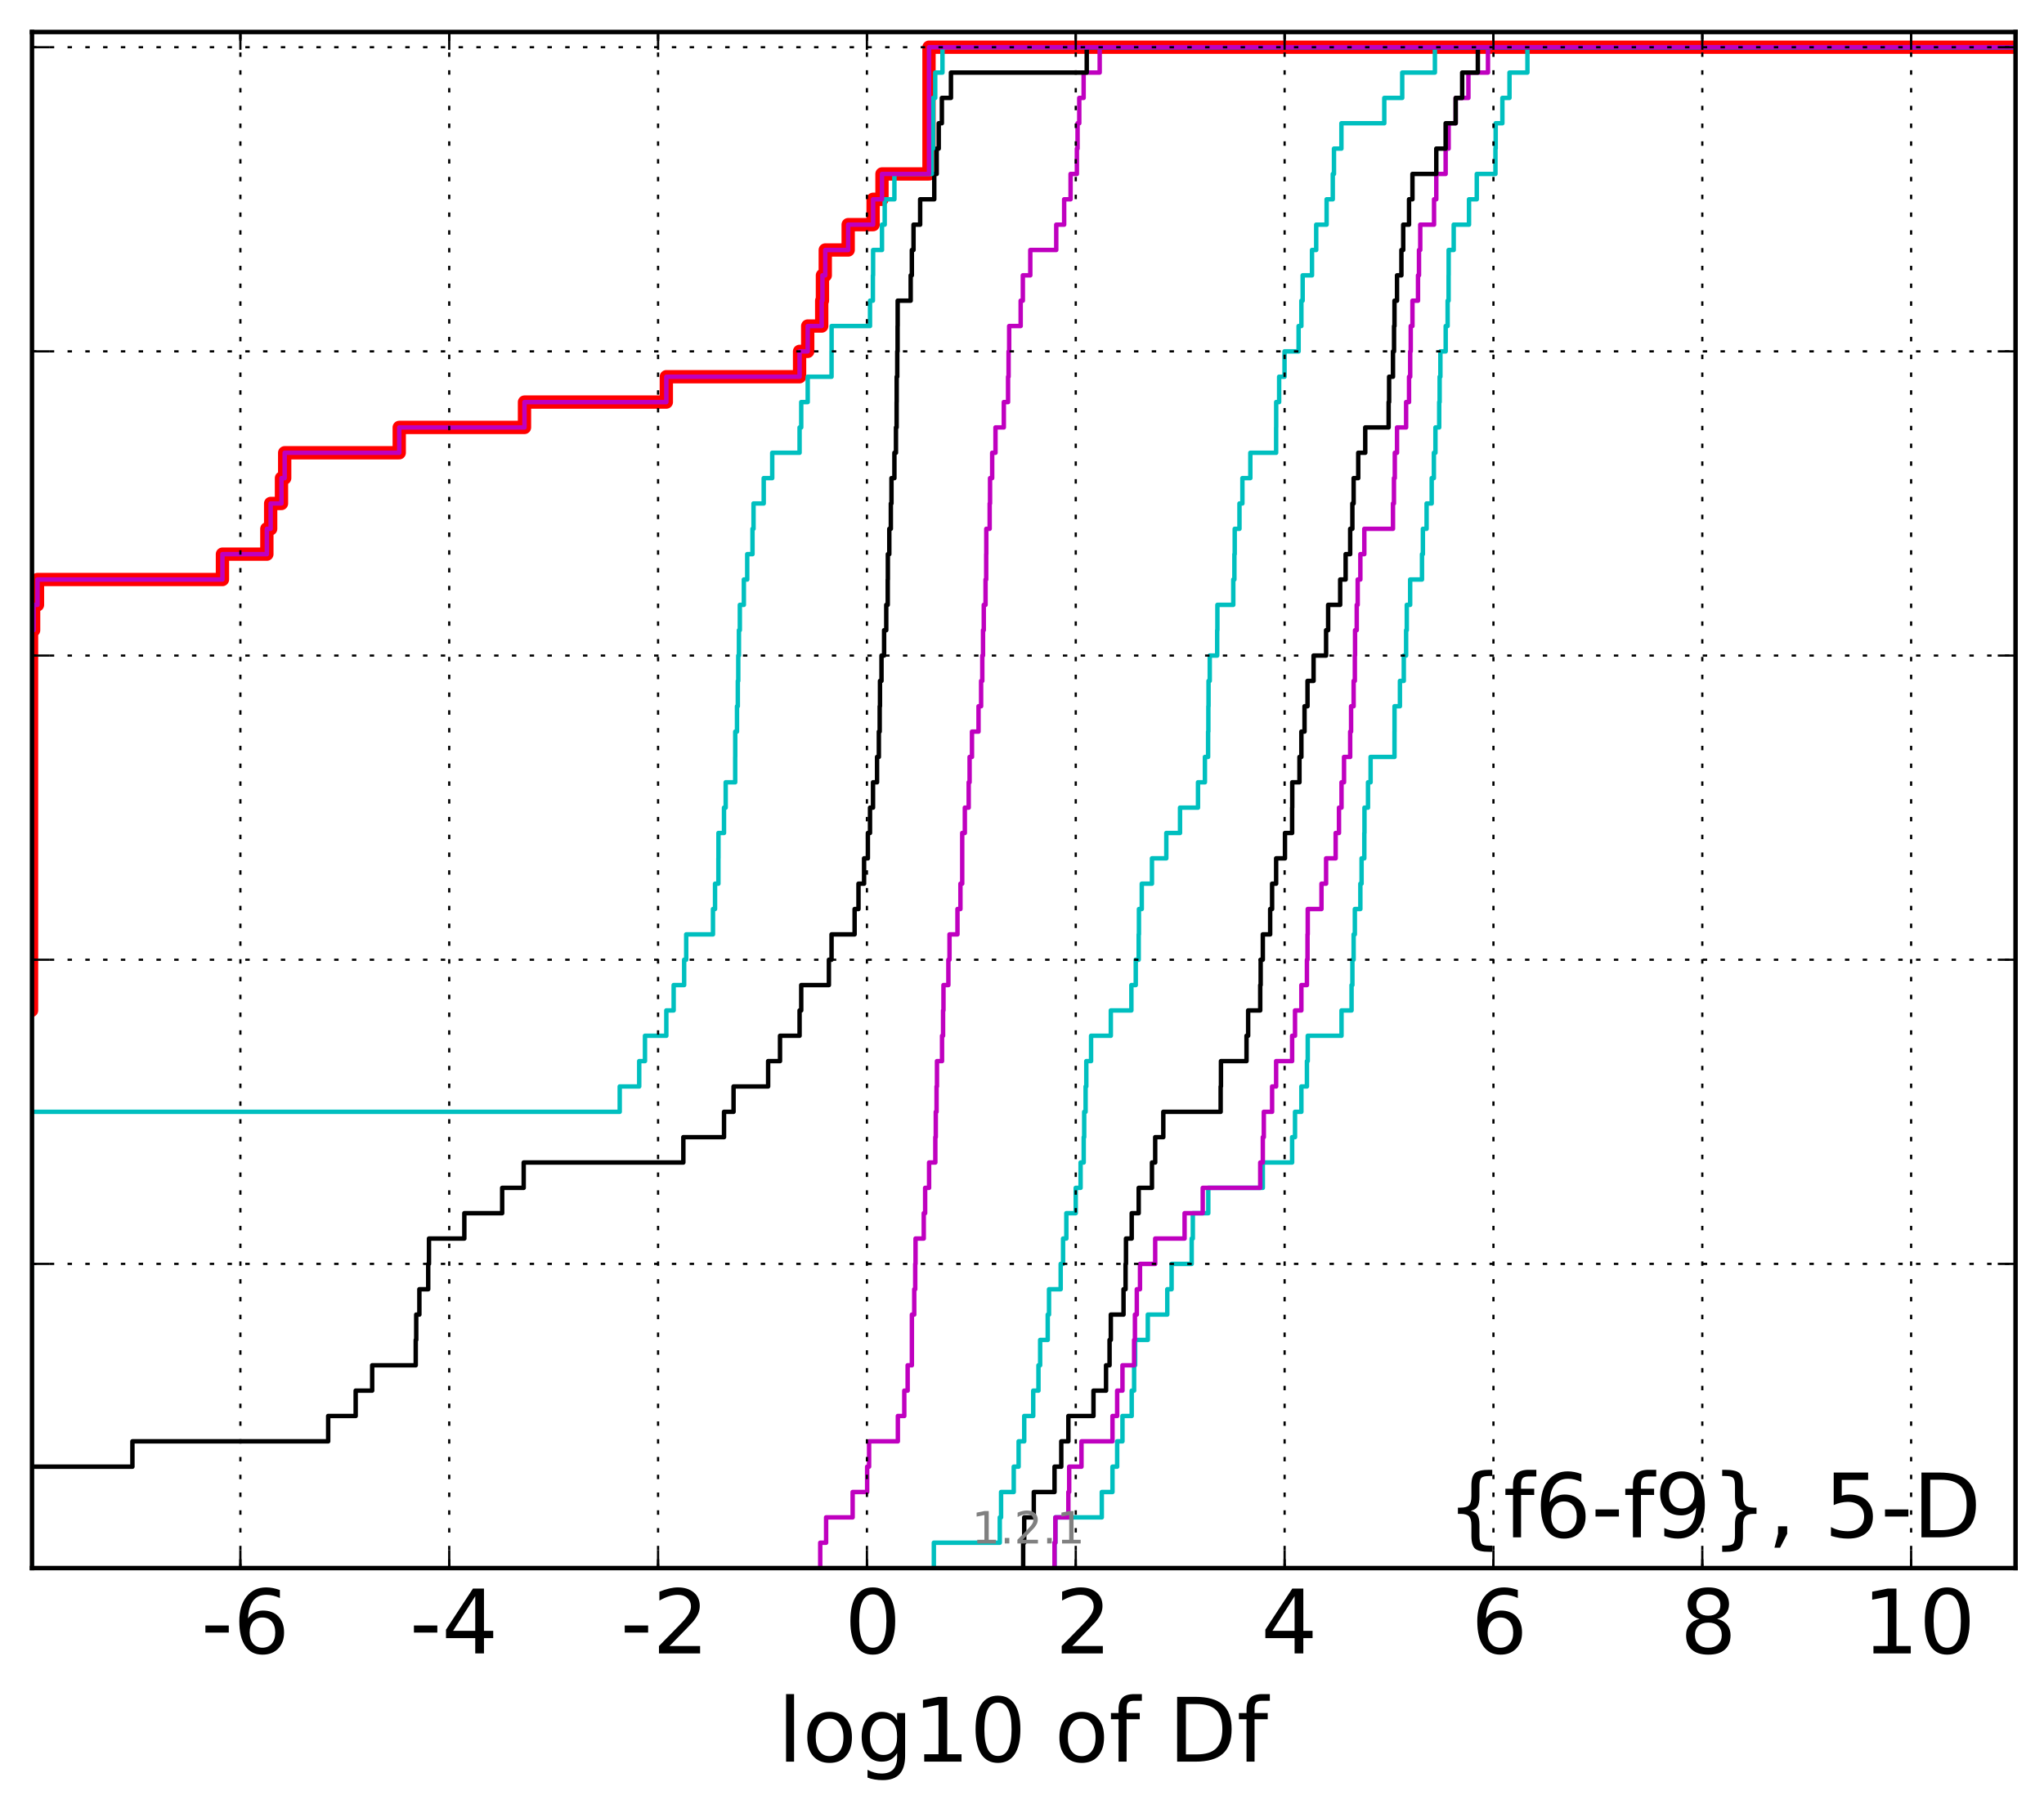 <?xml version="1.0" encoding="utf-8" standalone="no"?>
<!DOCTYPE svg PUBLIC "-//W3C//DTD SVG 1.1//EN"
  "http://www.w3.org/Graphics/SVG/1.1/DTD/svg11.dtd">
<!-- Created with matplotlib (http://matplotlib.org/) -->
<svg height="407pt" version="1.1" viewBox="0 0 460 407" width="460pt" xmlns="http://www.w3.org/2000/svg" xmlns:xlink="http://www.w3.org/1999/xlink">
 <defs>
  <style type="text/css">
*{stroke-linecap:butt;stroke-linejoin:round;}
  </style>
 </defs>
 <g id="figure_1">
  <g id="patch_1">
   <path d="
M0 407.712
L460.8 407.712
L460.8 0
L0 0
z
" style="fill:#ffffff;"/>
  </g>
  <g id="axes_1">
   <g id="patch_2">
    <path d="
M7.2 352.8
L453.6 352.8
L453.6 7.2
L7.2 7.2
z
" style="fill:#ffffff;"/>
   </g>
   <g id="line2d_1">
    <path clip-path="url(#p99b4b0da67)" d="
M-105.389 352.8
M-1 233.038
L1.437 233.038
L1.437 227.335
L7.098 227.335
L7.098 221.632
L7.098 221.632
L7.098 215.929
L7.098 215.929
L7.098 210.226
L7.098 210.226
L7.098 204.523
L7.098 204.523
L7.098 198.82
L7.098 198.82
L7.098 193.117
L7.098 193.117
L7.098 187.414
L7.098 187.414
L7.098 181.711
L7.098 181.711
L7.098 176.008
L7.098 176.008
L7.098 170.305
L7.098 170.305
L7.098 164.602
L7.098 164.602
L7.098 158.899
L7.098 158.899
L7.098 153.196
L7.098 153.196
L7.098 147.493
L7.098 147.493
L7.098 141.79
L7.564 141.79
L7.564 136.087
L8.437 136.087
L8.437 130.384
L50.061 130.384
L50.061 124.681
L60.056 124.681
L60.056 118.978
L60.912 118.978
L60.912 113.275
L63.346 113.275
L63.346 107.572
L64.067 107.572
L64.067 101.869
L89.848 101.869
L89.848 96.166
L118.036 96.166
L118.036 90.463
L149.958 90.463
L149.958 84.76
L179.944 84.76
L179.944 79.057
L181.775 79.057
L181.775 73.355
L184.924 73.355
L184.924 67.651
L185.089 67.651
L185.089 61.949
L185.726 61.949
L185.726 56.245
L190.883 56.245
L190.883 50.543
L196.493 50.543
L196.493 44.84
L198.491 44.84
L198.491 39.137
L209.07 39.137
L209.07 33.434
L209.07 33.434
L209.07 27.731
L209.07 27.731
L209.07 22.028
L209.07 22.028
L209.07 16.325
L209.071 16.325
L209.071 10.622
L209.071 10.622
L209.071 10.622
L453.6 10.622" style="fill:none;stroke:#ff0000;stroke-linecap:square;stroke-width:3.0;"/>
   </g>
   <g id="line2d_2">
    <path clip-path="url(#p99b4b0da67)" d="
M237.32 352.8
L237.32 347.097
L237.512 347.097
L237.512 341.394
L247.958 341.394
L247.958 335.691
L250.364 335.691
L250.364 329.988
L251.416 329.988
L251.416 324.285
L252.61 324.285
L252.61 318.582
L254.691 318.582
L254.691 312.879
L255.23 312.879
L255.23 307.176
L255.462 307.176
L255.462 301.473
L258.314 301.473
L258.314 295.77
L262.694 295.77
L262.694 290.067
L263.667 290.067
L263.667 284.364
L268.19 284.364
L268.19 278.661
L268.445 278.661
L268.445 272.958
L271.925 272.958
L271.925 267.255
L284.197 267.255
L284.197 261.552
L290.792 261.552
L290.792 255.85
L291.442 255.85
L291.442 250.147
L292.872 250.147
L292.872 244.444
L294.123 244.444
L294.123 238.741
L294.306 238.741
L294.306 233.038
L301.907 233.038
L301.907 227.335
L304.167 227.335
L304.167 221.632
L304.357 221.632
L304.357 215.929
L304.633 215.929
L304.633 210.226
L304.906 210.226
L304.906 204.523
L306.147 204.523
L306.147 198.82
L306.422 198.82
L306.422 193.117
L307.037 193.117
L307.037 187.414
L307.072 187.414
L307.072 181.711
L307.869 181.711
L307.869 176.008
L308.451 176.008
L308.451 170.305
L313.829 170.305
L313.829 164.602
L313.837 164.602
L313.837 158.899
L315.05 158.899
L315.05 153.196
L315.92 153.196
L315.92 147.493
L316.446 147.493
L316.446 141.79
L316.596 141.79
L316.596 136.087
L317.354 136.087
L317.354 130.384
L320.017 130.384
L320.017 124.681
L320.22 124.681
L320.22 118.978
L321.052 118.978
L321.052 113.275
L322.201 113.275
L322.201 107.572
L322.693 107.572
L322.693 101.869
L323.045 101.869
L323.045 96.166
L323.89 96.166
L323.89 90.463
L323.988 90.463
L323.988 84.76
L324.158 84.76
L324.158 79.057
L325.351 79.057
L325.351 73.355
L325.787 73.355
L325.787 67.651
L326.003 67.651
L326.003 61.949
L326.016 61.949
L326.016 56.245
L327.154 56.245
L327.154 50.543
L330.599 50.543
L330.599 44.84
L332.347 44.84
L332.347 39.137
L336.551 39.137
L336.551 33.434
L336.598 33.434
L336.598 27.731
L338.11 27.731
L338.11 22.028
L339.71 22.028
L339.71 16.325
L343.747 16.325
L343.747 10.622
L343.747 10.622
L343.747 10.622
L453.6 10.622" style="fill:none;stroke:#00bfbf;stroke-linecap:square;"/>
   </g>
   <g id="line2d_3">
    <path clip-path="url(#p99b4b0da67)" d="
M237.32 352.8
L237.32 347.097
L237.512 347.097
L237.512 341.394
L240.434 341.394
L240.434 335.691
L240.618 335.691
L240.618 329.988
L243.387 329.988
L243.387 324.285
L250.364 324.285
L250.364 318.582
L251.416 318.582
L251.416 312.879
L252.61 312.879
L252.61 307.176
L255.23 307.176
L255.23 301.473
L255.416 301.473
L255.416 295.77
L255.837 295.77
L255.837 290.067
L256.555 290.067
L256.555 284.364
L259.977 284.364
L259.977 278.661
L266.588 278.661
L266.588 272.958
L270.674 272.958
L270.674 267.255
L283.614 267.255
L283.614 261.552
L284.197 261.552
L284.197 255.85
L284.42 255.85
L284.42 250.147
L286.285 250.147
L286.285 244.444
L287.193 244.444
L287.193 238.741
L290.792 238.741
L290.792 233.038
L291.442 233.038
L291.442 227.335
L292.872 227.335
L292.872 221.632
L294.123 221.632
L294.123 215.929
L294.255 215.929
L294.255 210.226
L294.306 210.226
L294.306 204.523
L297.4 204.523
L297.4 198.82
L298.435 198.82
L298.435 193.117
L300.587 193.117
L300.587 187.414
L301.337 187.414
L301.337 181.711
L301.907 181.711
L301.907 176.008
L302.473 176.008
L302.473 170.305
L303.855 170.305
L303.855 164.602
L304.06 164.602
L304.06 158.899
L304.633 158.899
L304.633 153.196
L304.906 153.196
L304.906 147.493
L304.951 147.493
L304.951 141.79
L305.332 141.79
L305.332 136.087
L305.546 136.087
L305.546 130.384
L306.147 130.384
L306.147 124.681
L307.037 124.681
L307.037 118.978
L313.49 118.978
L313.49 113.275
L313.707 113.275
L313.707 107.572
L313.897 107.572
L313.897 101.869
L314.401 101.869
L314.401 96.166
L316.446 96.166
L316.446 90.463
L317.1 90.463
L317.1 84.76
L317.365 84.76
L317.365 79.057
L317.486 79.057
L317.486 73.355
L317.871 73.355
L317.871 67.651
L319.121 67.651
L319.121 61.949
L319.343 61.949
L319.343 56.245
L319.627 56.245
L319.627 50.543
L322.731 50.543
L322.731 44.84
L323.234 44.84
L323.234 39.137
L325.341 39.137
L325.341 33.434
L326.016 33.434
L326.016 27.731
L327.601 27.731
L327.601 22.028
L330.463 22.028
L330.463 16.325
L334.867 16.325
L334.867 10.622
L334.867 10.622
L334.867 10.622
L453.6 10.622" style="fill:none;stroke:#bf00bf;stroke-linecap:square;"/>
   </g>
   <g id="line2d_4">
    <path clip-path="url(#p99b4b0da67)" d="
M230.263 352.8
L230.263 347.097
L230.502 347.097
L230.502 341.394
L232.654 341.394
L232.654 335.691
L237.32 335.691
L237.32 329.988
L238.839 329.988
L238.839 324.285
L240.434 324.285
L240.434 318.582
L246.085 318.582
L246.085 312.879
L248.915 312.879
L248.915 307.176
L249.707 307.176
L249.707 301.473
L249.99 301.473
L249.99 295.77
L252.847 295.77
L252.847 290.067
L253.308 290.067
L253.308 284.364
L253.4 284.364
L253.4 278.661
L254.691 278.661
L254.691 272.958
L256.261 272.958
L256.261 267.255
L259.248 267.255
L259.248 261.552
L259.977 261.552
L259.977 255.85
L261.8 255.85
L261.8 250.147
L274.706 250.147
L274.706 244.444
L274.775 244.444
L274.775 238.741
L280.528 238.741
L280.528 233.038
L280.895 233.038
L280.895 227.335
L283.614 227.335
L283.614 221.632
L283.71 221.632
L283.71 215.929
L284.197 215.929
L284.197 210.226
L285.849 210.226
L285.849 204.523
L286.285 204.523
L286.285 198.82
L287.193 198.82
L287.193 193.117
L289.182 193.117
L289.182 187.414
L290.792 187.414
L290.792 181.711
L290.82 181.711
L290.82 176.008
L292.444 176.008
L292.444 170.305
L292.872 170.305
L292.872 164.602
L293.584 164.602
L293.584 158.899
L294.255 158.899
L294.255 153.196
L295.618 153.196
L295.618 147.493
L298.435 147.493
L298.435 141.79
L298.896 141.79
L298.896 136.087
L301.605 136.087
L301.605 130.384
L302.832 130.384
L302.832 124.681
L303.855 124.681
L303.855 118.978
L304.351 118.978
L304.351 113.275
L304.633 113.275
L304.633 107.572
L305.671 107.572
L305.671 101.869
L307.248 101.869
L307.248 96.166
L312.51 96.166
L312.51 90.463
L312.617 90.463
L312.617 84.76
L313.49 84.76
L313.49 79.057
L313.729 79.057
L313.729 73.355
L313.827 73.355
L313.827 67.651
L314.401 67.651
L314.401 61.949
L315.386 61.949
L315.386 56.245
L315.793 56.245
L315.793 50.543
L317.1 50.543
L317.1 44.84
L317.871 44.84
L317.871 39.137
L323.234 39.137
L323.234 33.434
L325.341 33.434
L325.341 27.731
L327.601 27.731
L327.601 22.028
L329.061 22.028
L329.061 16.325
L332.588 16.325
L332.588 10.622
L332.588 10.622
L332.588 10.622
L453.6 10.622" style="fill:none;stroke:#000000;stroke-linecap:square;"/>
   </g>
   <g id="line2d_5">
    <path clip-path="url(#p99b4b0da67)" d="
M210.16 352.8
L210.16 347.097
L224.998 347.097
L224.998 341.394
L225.289 341.394
L225.289 335.691
L228.142 335.691
L228.142 329.988
L229.238 329.988
L229.238 324.285
L230.502 324.285
L230.502 318.582
L232.527 318.582
L232.527 312.879
L233.706 312.879
L233.706 307.176
L234.084 307.176
L234.084 301.473
L235.79 301.473
L235.79 295.77
L236.08 295.77
L236.08 290.067
L238.706 290.067
L238.706 284.364
L239.241 284.364
L239.241 278.661
L239.979 278.661
L239.979 272.958
L242.091 272.958
L242.091 267.255
L243.186 267.255
L243.186 261.552
L243.888 261.552
L243.888 255.85
L243.996 255.85
L243.996 250.147
L244.313 250.147
L244.313 244.444
L244.471 244.444
L244.471 238.741
L245.545 238.741
L245.545 233.038
L249.99 233.038
L249.99 227.335
L254.616 227.335
L254.616 221.632
L255.599 221.632
L255.599 215.929
L256.261 215.929
L256.261 210.226
L256.316 210.226
L256.316 204.523
L256.956 204.523
L256.956 198.82
L259.248 198.82
L259.248 193.117
L262.478 193.117
L262.478 187.414
L265.562 187.414
L265.562 181.711
L269.609 181.711
L269.609 176.008
L271.165 176.008
L271.165 170.305
L271.883 170.305
L271.883 164.602
L271.939 164.602
L271.939 158.899
L271.98 158.899
L271.98 153.196
L272.254 153.196
L272.254 147.493
L273.926 147.493
L273.926 141.79
L273.973 141.79
L273.973 136.087
L277.549 136.087
L277.549 130.384
L277.798 130.384
L277.798 124.681
L277.872 124.681
L277.872 118.978
L278.941 118.978
L278.941 113.275
L279.602 113.275
L279.602 107.572
L281.388 107.572
L281.388 101.869
L287.193 101.869
L287.193 96.166
L287.206 96.166
L287.206 90.463
L287.867 90.463
L287.867 84.76
L289.083 84.76
L289.083 79.057
L292.25 79.057
L292.25 73.355
L292.872 73.355
L292.872 67.651
L293.161 67.651
L293.161 61.949
L295.266 61.949
L295.266 56.245
L296.211 56.245
L296.211 50.543
L298.553 50.543
L298.553 44.84
L299.941 44.84
L299.941 39.137
L300.211 39.137
L300.211 33.434
L301.884 33.434
L301.884 27.731
L311.532 27.731
L311.532 22.028
L315.567 22.028
L315.567 16.325
L322.924 16.325
L322.924 10.622
L322.924 10.622
L322.924 10.622
L453.6 10.622" style="fill:none;stroke:#00bfbf;stroke-linecap:square;"/>
   </g>
   <g id="line2d_6">
    <path clip-path="url(#p99b4b0da67)" d="
M184.592 352.8
L184.592 347.097
L185.913 347.097
L185.913 341.394
L191.886 341.394
L191.886 335.691
L195.153 335.691
L195.153 329.988
L195.588 329.988
L195.588 324.285
L202.062 324.285
L202.062 318.582
L203.509 318.582
L203.509 312.879
L204.265 312.879
L204.265 307.176
L205.217 307.176
L205.217 301.473
L205.219 301.473
L205.219 295.77
L205.749 295.77
L205.749 290.067
L205.97 290.067
L205.97 284.364
L206.039 284.364
L206.039 278.661
L207.89 278.661
L207.89 272.958
L208.202 272.958
L208.202 267.255
L209.09 267.255
L209.09 261.552
L210.495 261.552
L210.495 255.85
L210.595 255.85
L210.595 250.147
L210.773 250.147
L210.773 244.444
L210.866 244.444
L210.866 238.741
L212.004 238.741
L212.004 233.038
L212.237 233.038
L212.237 227.335
L212.327 227.335
L212.327 221.632
L213.431 221.632
L213.431 215.929
L213.686 215.929
L213.686 210.226
L215.476 210.226
L215.476 204.523
L216.144 204.523
L216.144 198.82
L216.545 198.82
L216.545 193.117
L216.545 193.117
L216.545 187.414
L217.135 187.414
L217.135 181.711
L218.002 181.711
L218.002 176.008
L218.205 176.008
L218.205 170.305
L218.744 170.305
L218.744 164.602
L220.215 164.602
L220.215 158.899
L220.798 158.899
L220.798 153.196
L221.065 153.196
L221.065 147.493
L221.227 147.493
L221.227 141.79
L221.397 141.79
L221.397 136.087
L221.796 136.087
L221.796 130.384
L221.942 130.384
L221.942 124.681
L221.965 124.681
L221.965 118.978
L222.724 118.978
L222.724 113.275
L222.808 113.275
L222.808 107.572
L223.288 107.572
L223.288 101.869
L224.032 101.869
L224.032 96.166
L225.908 96.166
L225.908 90.463
L226.863 90.463
L226.863 84.76
L226.98 84.76
L226.98 79.057
L227.11 79.057
L227.11 73.355
L229.701 73.355
L229.701 67.651
L230.19 67.651
L230.19 61.949
L231.865 61.949
L231.865 56.245
L237.708 56.245
L237.708 50.543
L239.488 50.543
L239.488 44.84
L240.931 44.84
L240.931 39.137
L242.35 39.137
L242.35 33.434
L242.505 33.434
L242.505 27.731
L242.887 27.731
L242.887 22.028
L243.872 22.028
L243.872 16.325
L247.485 16.325
L247.485 10.622
L247.485 10.622
L247.485 10.622
L453.6 10.622" style="fill:none;stroke:#bf00bf;stroke-linecap:square;"/>
   </g>
   <g id="line2d_7">
    <path clip-path="url(#p99b4b0da67)" d="
M-130.315 352.8
M-1 341.394
L1.476 341.394
L1.476 335.691
L1.662 335.691
L1.662 329.988
L29.799 329.988
L29.799 324.285
L73.855 324.285
L73.855 318.582
L80.043 318.582
L80.043 312.879
L83.759 312.879
L83.759 307.176
L93.561 307.176
L93.561 301.473
L93.672 301.473
L93.672 295.77
L94.38 295.77
L94.38 290.067
L96.369 290.067
L96.369 284.364
L96.54 284.364
L96.54 278.661
L104.498 278.661
L104.498 272.958
L113.015 272.958
L113.015 267.255
L117.857 267.255
L117.857 261.552
L153.786 261.552
L153.786 255.85
L162.941 255.85
L162.941 250.147
L165.085 250.147
L165.085 244.444
L172.866 244.444
L172.866 238.741
L175.543 238.741
L175.543 233.038
L179.944 233.038
L179.944 227.335
L180.317 227.335
L180.317 221.632
L186.541 221.632
L186.541 215.929
L187.139 215.929
L187.139 210.226
L192.329 210.226
L192.329 204.523
L193.201 204.523
L193.201 198.82
L194.459 198.82
L194.459 193.117
L195.315 193.117
L195.315 187.414
L195.795 187.414
L195.795 181.711
L196.473 181.711
L196.473 176.008
L197.381 176.008
L197.381 170.305
L197.784 170.305
L197.784 164.602
L197.972 164.602
L197.972 158.899
L198.039 158.899
L198.039 153.196
L198.383 153.196
L198.383 147.493
L198.965 147.493
L198.965 141.79
L199.452 141.79
L199.452 136.087
L199.782 136.087
L199.782 130.384
L199.812 130.384
L199.812 124.681
L200.135 124.681
L200.135 118.978
L200.483 118.978
L200.483 113.275
L200.624 113.275
L200.624 107.572
L201.285 107.572
L201.285 101.869
L201.635 101.869
L201.635 96.166
L201.783 96.166
L201.783 90.463
L201.799 90.463
L201.799 84.76
L201.927 84.76
L201.927 79.057
L202 79.057
L202 73.355
L202.019 73.355
L202.019 67.651
L204.947 67.651
L204.947 61.949
L205.212 61.949
L205.212 56.245
L205.588 56.245
L205.588 50.543
L207.079 50.543
L207.079 44.84
L210.255 44.84
L210.255 39.137
L210.8 39.137
L210.8 33.434
L211.262 33.434
L211.262 27.731
L211.967 27.731
L211.967 22.028
L214.012 22.028
L214.012 16.325
L244.57 16.325
L244.57 10.622
L244.57 10.622
L244.57 10.622
L453.6 10.622" style="fill:none;stroke:#000000;stroke-linecap:square;"/>
   </g>
   <g id="line2d_8">
    <path clip-path="url(#p99b4b0da67)" d="
M7.098 352.8
L7.098 347.097
L7.098 347.097
L7.098 341.394
L7.098 341.394
L7.098 335.691
L7.098 335.691
L7.098 329.988
L7.098 329.988
L7.098 324.285
L7.098 324.285
L7.098 318.582
L7.098 318.582
L7.098 312.879
L7.098 312.879
L7.098 307.176
L7.098 307.176
L7.098 301.473
L7.098 301.473
L7.098 295.77
L7.098 295.77
L7.098 290.067
L7.098 290.067
L7.098 284.364
L7.098 284.364
L7.098 278.661
L7.098 278.661
L7.098 272.958
L7.098 272.958
L7.098 267.255
L7.098 267.255
L7.098 261.552
L7.098 261.552
L7.098 255.85
L7.098 255.85
L7.098 250.147
L139.467 250.147
L139.467 244.444
L143.854 244.444
L143.854 238.741
L145.15 238.741
L145.15 233.038
L149.958 233.038
L149.958 227.335
L151.606 227.335
L151.606 221.632
L153.967 221.632
L153.967 215.929
L154.43 215.929
L154.43 210.226
L160.456 210.226
L160.456 204.523
L160.919 204.523
L160.919 198.82
L161.674 198.82
L161.674 193.117
L161.687 193.117
L161.687 187.414
L162.936 187.414
L162.936 181.711
L163.315 181.711
L163.315 176.008
L165.455 176.008
L165.455 170.305
L165.466 170.305
L165.466 164.602
L165.861 164.602
L165.861 158.899
L166.045 158.899
L166.045 153.196
L166.146 153.196
L166.146 147.493
L166.296 147.493
L166.296 141.79
L166.5 141.79
L166.5 136.087
L167.403 136.087
L167.403 130.384
L168.161 130.384
L168.161 124.681
L169.348 124.681
L169.348 118.978
L169.581 118.978
L169.581 113.275
L171.873 113.275
L171.873 107.572
L173.787 107.572
L173.787 101.869
L179.944 101.869
L179.944 96.166
L180.317 96.166
L180.317 90.463
L181.775 90.463
L181.775 84.76
L187.139 84.76
L187.139 79.057
L187.149 79.057
L187.149 73.355
L195.795 73.355
L195.795 67.651
L196.445 67.651
L196.445 61.949
L196.493 61.949
L196.493 56.245
L198.491 56.245
L198.491 50.543
L199.101 50.543
L199.101 44.84
L201.285 44.84
L201.285 39.137
L209.707 39.137
L209.707 33.434
L209.982 33.434
L209.982 27.731
L209.992 27.731
L209.992 22.028
L210.472 22.028
L210.472 16.325
L212.1 16.325
L212.1 10.622
L212.1 10.622
L212.1 10.622
L453.6 10.622" style="fill:none;stroke:#00bfbf;stroke-linecap:square;"/>
   </g>
   <g id="line2d_9">
    <path clip-path="url(#p99b4b0da67)" d="
M-105.389 352.8
M-1 233.038
L1.437 233.038
L1.437 227.335
L7.098 227.335
L7.098 221.632
L7.098 221.632
L7.098 215.929
L7.098 215.929
L7.098 210.226
L7.098 210.226
L7.098 204.523
L7.098 204.523
L7.098 198.82
L7.098 198.82
L7.098 193.117
L7.098 193.117
L7.098 187.414
L7.098 187.414
L7.098 181.711
L7.098 181.711
L7.098 176.008
L7.098 176.008
L7.098 170.305
L7.098 170.305
L7.098 164.602
L7.098 164.602
L7.098 158.899
L7.098 158.899
L7.098 153.196
L7.098 153.196
L7.098 147.493
L7.098 147.493
L7.098 141.79
L7.564 141.79
L7.564 136.087
L8.437 136.087
L8.437 130.384
L50.061 130.384
L50.061 124.681
L60.056 124.681
L60.056 118.978
L60.912 118.978
L60.912 113.275
L63.346 113.275
L63.346 107.572
L64.067 107.572
L64.067 101.869
L89.848 101.869
L89.848 96.166
L118.036 96.166
L118.036 90.463
L149.958 90.463
L149.958 84.76
L179.944 84.76
L179.944 79.057
L181.775 79.057
L181.775 73.355
L184.924 73.355
L184.924 67.651
L185.089 67.651
L185.089 61.949
L185.726 61.949
L185.726 56.245
L190.883 56.245
L190.883 50.543
L196.493 50.543
L196.493 44.84
L198.491 44.84
L198.491 39.137
L209.07 39.137
L209.07 33.434
L209.07 33.434
L209.07 27.731
L209.07 27.731
L209.07 22.028
L209.07 22.028
L209.07 16.325
L209.071 16.325
L209.071 10.622
L209.071 10.622
L209.071 10.622
L453.6 10.622" style="fill:none;stroke:#bf00bf;stroke-linecap:square;"/>
   </g>
   <g id="patch_3">
    <path d="
M7.2 7.2
L453.6 7.2" style="fill:none;stroke:#000000;stroke-linecap:square;stroke-linejoin:miter;"/>
   </g>
   <g id="patch_4">
    <path d="
M453.6 352.8
L453.6 7.2" style="fill:none;stroke:#000000;stroke-linecap:square;stroke-linejoin:miter;"/>
   </g>
   <g id="patch_5">
    <path d="
M7.2 352.8
L453.6 352.8" style="fill:none;stroke:#000000;stroke-linecap:square;stroke-linejoin:miter;"/>
   </g>
   <g id="patch_6">
    <path d="
M7.2 352.8
L7.2 7.2" style="fill:none;stroke:#000000;stroke-linecap:square;stroke-linejoin:miter;"/>
   </g>
   <g id="matplotlib.axis_1">
    <g id="xtick_1"/>
    <g id="xtick_2">
     <g id="line2d_10">
      <path clip-path="url(#p99b4b0da67)" d="
M54.099 352.8
L54.099 7.2" style="fill:none;stroke:#000000;stroke-dasharray:1,3;stroke-dashoffset:0.0;stroke-width:0.5;"/>
     </g>
     <g id="line2d_11">
      <defs>
       <path d="
M0 0
L0 -4" id="m93b0483c22" style="stroke:#000000;stroke-width:0.5;"/>
      </defs>
      <g>
       <use style="stroke:#000000;stroke-width:0.5;" x="54.099" xlink:href="#m93b0483c22" y="352.8"/>
      </g>
     </g>
     <g id="line2d_12">
      <defs>
       <path d="
M0 0
L0 4" id="m741efc42ff" style="stroke:#000000;stroke-width:0.5;"/>
      </defs>
      <g>
       <use style="stroke:#000000;stroke-width:0.5;" x="54.099" xlink:href="#m741efc42ff" y="7.2"/>
      </g>
     </g>
     <g id="text_1">
      <!-- -6 -->
      <defs>
       <path d="
M33.016 40.375
Q26.375 40.375 22.484 35.828
Q18.609 31.297 18.609 23.391
Q18.609 15.531 22.484 10.953
Q26.375 6.391 33.016 6.391
Q39.656 6.391 43.531 10.953
Q47.406 15.531 47.406 23.391
Q47.406 31.297 43.531 35.828
Q39.656 40.375 33.016 40.375
M52.594 71.297
L52.594 62.312
Q48.875 64.062 45.094 64.984
Q41.312 65.922 37.594 65.922
Q27.828 65.922 22.672 59.328
Q17.531 52.734 16.797 39.406
Q19.672 43.656 24.016 45.922
Q28.375 48.188 33.594 48.188
Q44.578 48.188 50.953 41.516
Q57.328 34.859 57.328 23.391
Q57.328 12.156 50.688 5.359
Q44.047 -1.422 33.016 -1.422
Q20.359 -1.422 13.672 8.266
Q6.984 17.969 6.984 36.375
Q6.984 53.656 15.188 63.938
Q23.391 74.219 37.203 74.219
Q40.922 74.219 44.703 73.484
Q48.484 72.75 52.594 71.297" id="BitstreamVeraSans-Roman-36"/>
       <path d="
M4.891 31.391
L31.203 31.391
L31.203 23.391
L4.891 23.391
z
" id="BitstreamVeraSans-Roman-2d"/>
      </defs>
      <g transform="translate(45.247 371.997)scale(0.2 -0.2)">
       <use xlink:href="#BitstreamVeraSans-Roman-2d"/>
       <use x="36.084" xlink:href="#BitstreamVeraSans-Roman-36"/>
      </g>
     </g>
    </g>
    <g id="xtick_3">
     <g id="line2d_13">
      <path clip-path="url(#p99b4b0da67)" d="
M101.099 352.8
L101.099 7.2" style="fill:none;stroke:#000000;stroke-dasharray:1,3;stroke-dashoffset:0.0;stroke-width:0.5;"/>
     </g>
     <g id="line2d_14">
      <g>
       <use style="stroke:#000000;stroke-width:0.5;" x="101.099" xlink:href="#m93b0483c22" y="352.8"/>
      </g>
     </g>
     <g id="line2d_15">
      <g>
       <use style="stroke:#000000;stroke-width:0.5;" x="101.099" xlink:href="#m741efc42ff" y="7.2"/>
      </g>
     </g>
     <g id="text_2">
      <!-- -4 -->
      <defs>
       <path d="
M37.797 64.312
L12.891 25.391
L37.797 25.391
z

M35.203 72.906
L47.609 72.906
L47.609 25.391
L58.016 25.391
L58.016 17.188
L47.609 17.188
L47.609 0
L37.797 0
L37.797 17.188
L4.891 17.188
L4.891 26.703
z
" id="BitstreamVeraSans-Roman-34"/>
      </defs>
      <g transform="translate(92.178 371.997)scale(0.2 -0.2)">
       <use xlink:href="#BitstreamVeraSans-Roman-2d"/>
       <use x="36.084" xlink:href="#BitstreamVeraSans-Roman-34"/>
      </g>
     </g>
    </g>
    <g id="xtick_4">
     <g id="line2d_16">
      <path clip-path="url(#p99b4b0da67)" d="
M148.099 352.8
L148.099 7.2" style="fill:none;stroke:#000000;stroke-dasharray:1,3;stroke-dashoffset:0.0;stroke-width:0.5;"/>
     </g>
     <g id="line2d_17">
      <g>
       <use style="stroke:#000000;stroke-width:0.5;" x="148.099" xlink:href="#m93b0483c22" y="352.8"/>
      </g>
     </g>
     <g id="line2d_18">
      <g>
       <use style="stroke:#000000;stroke-width:0.5;" x="148.099" xlink:href="#m741efc42ff" y="7.2"/>
      </g>
     </g>
     <g id="text_3">
      <!-- -2 -->
      <defs>
       <path d="
M19.188 8.297
L53.609 8.297
L53.609 0
L7.328 0
L7.328 8.297
Q12.938 14.109 22.625 23.891
Q32.328 33.688 34.812 36.531
Q39.547 41.844 41.422 45.531
Q43.312 49.219 43.312 52.781
Q43.312 58.594 39.234 62.25
Q35.156 65.922 28.609 65.922
Q23.969 65.922 18.812 64.312
Q13.672 62.703 7.812 59.422
L7.812 69.391
Q13.766 71.781 18.938 73
Q24.125 74.219 28.422 74.219
Q39.75 74.219 46.484 68.547
Q53.219 62.891 53.219 53.422
Q53.219 48.922 51.531 44.891
Q49.859 40.875 45.406 35.406
Q44.188 33.984 37.641 27.219
Q31.109 20.453 19.188 8.297" id="BitstreamVeraSans-Roman-32"/>
      </defs>
      <g transform="translate(139.619 371.997)scale(0.2 -0.2)">
       <use xlink:href="#BitstreamVeraSans-Roman-2d"/>
       <use x="36.084" xlink:href="#BitstreamVeraSans-Roman-32"/>
      </g>
     </g>
    </g>
    <g id="xtick_5">
     <g id="line2d_19">
      <path clip-path="url(#p99b4b0da67)" d="
M195.099 352.8
L195.099 7.2" style="fill:none;stroke:#000000;stroke-dasharray:1,3;stroke-dashoffset:0.0;stroke-width:0.5;"/>
     </g>
     <g id="line2d_20">
      <g>
       <use style="stroke:#000000;stroke-width:0.5;" x="195.099" xlink:href="#m93b0483c22" y="352.8"/>
      </g>
     </g>
     <g id="line2d_21">
      <g>
       <use style="stroke:#000000;stroke-width:0.5;" x="195.099" xlink:href="#m741efc42ff" y="7.2"/>
      </g>
     </g>
     <g id="text_4">
      <!-- 0 -->
      <defs>
       <path d="
M31.781 66.406
Q24.172 66.406 20.328 58.906
Q16.5 51.422 16.5 36.375
Q16.5 21.391 20.328 13.891
Q24.172 6.391 31.781 6.391
Q39.453 6.391 43.281 13.891
Q47.125 21.391 47.125 36.375
Q47.125 51.422 43.281 58.906
Q39.453 66.406 31.781 66.406
M31.781 74.219
Q44.047 74.219 50.516 64.516
Q56.984 54.828 56.984 36.375
Q56.984 17.969 50.516 8.266
Q44.047 -1.422 31.781 -1.422
Q19.531 -1.422 13.062 8.266
Q6.594 17.969 6.594 36.375
Q6.594 54.828 13.062 64.516
Q19.531 74.219 31.781 74.219" id="BitstreamVeraSans-Roman-30"/>
      </defs>
      <g transform="translate(190.06 371.997)scale(0.2 -0.2)">
       <use xlink:href="#BitstreamVeraSans-Roman-30"/>
      </g>
     </g>
    </g>
    <g id="xtick_6">
     <g id="line2d_22">
      <path clip-path="url(#p99b4b0da67)" d="
M242.099 352.8
L242.099 7.2" style="fill:none;stroke:#000000;stroke-dasharray:1,3;stroke-dashoffset:0.0;stroke-width:0.5;"/>
     </g>
     <g id="line2d_23">
      <g>
       <use style="stroke:#000000;stroke-width:0.5;" x="242.099" xlink:href="#m93b0483c22" y="352.8"/>
      </g>
     </g>
     <g id="line2d_24">
      <g>
       <use style="stroke:#000000;stroke-width:0.5;" x="242.099" xlink:href="#m741efc42ff" y="7.2"/>
      </g>
     </g>
     <g id="text_5">
      <!-- 2 -->
      <g transform="translate(237.471 371.997)scale(0.2 -0.2)">
       <use xlink:href="#BitstreamVeraSans-Roman-32"/>
      </g>
     </g>
    </g>
    <g id="xtick_7">
     <g id="line2d_25">
      <path clip-path="url(#p99b4b0da67)" d="
M289.099 352.8
L289.099 7.2" style="fill:none;stroke:#000000;stroke-dasharray:1,3;stroke-dashoffset:0.0;stroke-width:0.5;"/>
     </g>
     <g id="line2d_26">
      <g>
       <use style="stroke:#000000;stroke-width:0.5;" x="289.099" xlink:href="#m93b0483c22" y="352.8"/>
      </g>
     </g>
     <g id="line2d_27">
      <g>
       <use style="stroke:#000000;stroke-width:0.5;" x="289.099" xlink:href="#m741efc42ff" y="7.2"/>
      </g>
     </g>
     <g id="text_6">
      <!-- 4 -->
      <g transform="translate(283.787 371.997)scale(0.2 -0.2)">
       <use xlink:href="#BitstreamVeraSans-Roman-34"/>
      </g>
     </g>
    </g>
    <g id="xtick_8">
     <g id="line2d_28">
      <path clip-path="url(#p99b4b0da67)" d="
M336.1 352.8
L336.1 7.2" style="fill:none;stroke:#000000;stroke-dasharray:1,3;stroke-dashoffset:0.0;stroke-width:0.5;"/>
     </g>
     <g id="line2d_29">
      <g>
       <use style="stroke:#000000;stroke-width:0.5;" x="336.1" xlink:href="#m93b0483c22" y="352.8"/>
      </g>
     </g>
     <g id="line2d_30">
      <g>
       <use style="stroke:#000000;stroke-width:0.5;" x="336.1" xlink:href="#m741efc42ff" y="7.2"/>
      </g>
     </g>
     <g id="text_7">
      <!-- 6 -->
      <g transform="translate(331.065 371.997)scale(0.2 -0.2)">
       <use xlink:href="#BitstreamVeraSans-Roman-36"/>
      </g>
     </g>
    </g>
    <g id="xtick_9">
     <g id="line2d_31">
      <path clip-path="url(#p99b4b0da67)" d="
M383.1 352.8
L383.1 7.2" style="fill:none;stroke:#000000;stroke-dasharray:1,3;stroke-dashoffset:0.0;stroke-width:0.5;"/>
     </g>
     <g id="line2d_32">
      <g>
       <use style="stroke:#000000;stroke-width:0.5;" x="383.1" xlink:href="#m93b0483c22" y="352.8"/>
      </g>
     </g>
     <g id="line2d_33">
      <g>
       <use style="stroke:#000000;stroke-width:0.5;" x="383.1" xlink:href="#m741efc42ff" y="7.2"/>
      </g>
     </g>
     <g id="text_8">
      <!-- 8 -->
      <defs>
       <path d="
M31.781 34.625
Q24.75 34.625 20.719 30.859
Q16.703 27.094 16.703 20.516
Q16.703 13.922 20.719 10.156
Q24.75 6.391 31.781 6.391
Q38.812 6.391 42.859 10.172
Q46.922 13.969 46.922 20.516
Q46.922 27.094 42.891 30.859
Q38.875 34.625 31.781 34.625
M21.922 38.812
Q15.578 40.375 12.031 44.719
Q8.5 49.078 8.5 55.328
Q8.5 64.062 14.719 69.141
Q20.953 74.219 31.781 74.219
Q42.672 74.219 48.875 69.141
Q55.078 64.062 55.078 55.328
Q55.078 49.078 51.531 44.719
Q48 40.375 41.703 38.812
Q48.828 37.156 52.797 32.312
Q56.781 27.484 56.781 20.516
Q56.781 9.906 50.312 4.234
Q43.844 -1.422 31.781 -1.422
Q19.734 -1.422 13.25 4.234
Q6.781 9.906 6.781 20.516
Q6.781 27.484 10.781 32.312
Q14.797 37.156 21.922 38.812
M18.312 54.391
Q18.312 48.734 21.844 45.562
Q25.391 42.391 31.781 42.391
Q38.141 42.391 41.719 45.562
Q45.312 48.734 45.312 54.391
Q45.312 60.062 41.719 63.234
Q38.141 66.406 31.781 66.406
Q25.391 66.406 21.844 63.234
Q18.312 60.062 18.312 54.391" id="BitstreamVeraSans-Roman-38"/>
      </defs>
      <g transform="translate(378.1 371.997)scale(0.2 -0.2)">
       <use xlink:href="#BitstreamVeraSans-Roman-38"/>
      </g>
     </g>
    </g>
    <g id="xtick_10">
     <g id="line2d_34">
      <path clip-path="url(#p99b4b0da67)" d="
M430.1 352.8
L430.1 7.2" style="fill:none;stroke:#000000;stroke-dasharray:1,3;stroke-dashoffset:0.0;stroke-width:0.5;"/>
     </g>
     <g id="line2d_35">
      <g>
       <use style="stroke:#000000;stroke-width:0.5;" x="430.1" xlink:href="#m93b0483c22" y="352.8"/>
      </g>
     </g>
     <g id="line2d_36">
      <g>
       <use style="stroke:#000000;stroke-width:0.5;" x="430.1" xlink:href="#m741efc42ff" y="7.2"/>
      </g>
     </g>
     <g id="text_9">
      <!-- 10 -->
      <defs>
       <path d="
M12.406 8.297
L28.516 8.297
L28.516 63.922
L10.984 60.406
L10.984 69.391
L28.422 72.906
L38.281 72.906
L38.281 8.297
L54.391 8.297
L54.391 0
L12.406 0
z
" id="BitstreamVeraSans-Roman-31"/>
      </defs>
      <g transform="translate(419.137 371.997)scale(0.2 -0.2)">
       <use xlink:href="#BitstreamVeraSans-Roman-31"/>
       <use x="63.623" xlink:href="#BitstreamVeraSans-Roman-30"/>
      </g>
     </g>
    </g>
    <g id="xtick_11"/>
    <g id="xtick_12">
     <g id="line2d_37">
      <defs>
       <path d="
M0 0
L0 -2" id="m177f7580d0" style="stroke:#000000;stroke-width:0.5;"/>
      </defs>
      <g>
       <use style="stroke:#000000;stroke-width:0.5;" x="54.099" xlink:href="#m177f7580d0" y="352.8"/>
      </g>
     </g>
     <g id="line2d_38">
      <defs>
       <path d="
M0 0
L0 2" id="m5284c7e2a0" style="stroke:#000000;stroke-width:0.5;"/>
      </defs>
      <g>
       <use style="stroke:#000000;stroke-width:0.5;" x="54.099" xlink:href="#m5284c7e2a0" y="7.2"/>
      </g>
     </g>
    </g>
    <g id="xtick_13">
     <g id="line2d_39">
      <g>
       <use style="stroke:#000000;stroke-width:0.5;" x="101.099" xlink:href="#m177f7580d0" y="352.8"/>
      </g>
     </g>
     <g id="line2d_40">
      <g>
       <use style="stroke:#000000;stroke-width:0.5;" x="101.099" xlink:href="#m5284c7e2a0" y="7.2"/>
      </g>
     </g>
    </g>
    <g id="xtick_14">
     <g id="line2d_41">
      <g>
       <use style="stroke:#000000;stroke-width:0.5;" x="148.099" xlink:href="#m177f7580d0" y="352.8"/>
      </g>
     </g>
     <g id="line2d_42">
      <g>
       <use style="stroke:#000000;stroke-width:0.5;" x="148.099" xlink:href="#m5284c7e2a0" y="7.2"/>
      </g>
     </g>
    </g>
    <g id="xtick_15">
     <g id="line2d_43">
      <g>
       <use style="stroke:#000000;stroke-width:0.5;" x="195.099" xlink:href="#m177f7580d0" y="352.8"/>
      </g>
     </g>
     <g id="line2d_44">
      <g>
       <use style="stroke:#000000;stroke-width:0.5;" x="195.099" xlink:href="#m5284c7e2a0" y="7.2"/>
      </g>
     </g>
    </g>
    <g id="xtick_16">
     <g id="line2d_45">
      <g>
       <use style="stroke:#000000;stroke-width:0.5;" x="242.099" xlink:href="#m177f7580d0" y="352.8"/>
      </g>
     </g>
     <g id="line2d_46">
      <g>
       <use style="stroke:#000000;stroke-width:0.5;" x="242.099" xlink:href="#m5284c7e2a0" y="7.2"/>
      </g>
     </g>
    </g>
    <g id="xtick_17">
     <g id="line2d_47">
      <g>
       <use style="stroke:#000000;stroke-width:0.5;" x="289.099" xlink:href="#m177f7580d0" y="352.8"/>
      </g>
     </g>
     <g id="line2d_48">
      <g>
       <use style="stroke:#000000;stroke-width:0.5;" x="289.099" xlink:href="#m5284c7e2a0" y="7.2"/>
      </g>
     </g>
    </g>
    <g id="xtick_18">
     <g id="line2d_49">
      <g>
       <use style="stroke:#000000;stroke-width:0.5;" x="336.1" xlink:href="#m177f7580d0" y="352.8"/>
      </g>
     </g>
     <g id="line2d_50">
      <g>
       <use style="stroke:#000000;stroke-width:0.5;" x="336.1" xlink:href="#m5284c7e2a0" y="7.2"/>
      </g>
     </g>
    </g>
    <g id="xtick_19">
     <g id="line2d_51">
      <g>
       <use style="stroke:#000000;stroke-width:0.5;" x="383.1" xlink:href="#m177f7580d0" y="352.8"/>
      </g>
     </g>
     <g id="line2d_52">
      <g>
       <use style="stroke:#000000;stroke-width:0.5;" x="383.1" xlink:href="#m5284c7e2a0" y="7.2"/>
      </g>
     </g>
    </g>
    <g id="xtick_20">
     <g id="line2d_53">
      <g>
       <use style="stroke:#000000;stroke-width:0.5;" x="430.1" xlink:href="#m177f7580d0" y="352.8"/>
      </g>
     </g>
     <g id="line2d_54">
      <g>
       <use style="stroke:#000000;stroke-width:0.5;" x="430.1" xlink:href="#m5284c7e2a0" y="7.2"/>
      </g>
     </g>
    </g>
    <g id="text_10">
     <!-- log10 of Df -->
     <defs>
      <path id="BitstreamVeraSans-Roman-20"/>
      <path d="
M30.609 48.391
Q23.391 48.391 19.188 42.75
Q14.984 37.109 14.984 27.297
Q14.984 17.484 19.156 11.844
Q23.344 6.203 30.609 6.203
Q37.797 6.203 41.984 11.859
Q46.188 17.531 46.188 27.297
Q46.188 37.016 41.984 42.703
Q37.797 48.391 30.609 48.391
M30.609 56
Q42.328 56 49.016 48.375
Q55.719 40.766 55.719 27.297
Q55.719 13.875 49.016 6.219
Q42.328 -1.422 30.609 -1.422
Q18.844 -1.422 12.172 6.219
Q5.516 13.875 5.516 27.297
Q5.516 40.766 12.172 48.375
Q18.844 56 30.609 56" id="BitstreamVeraSans-Roman-6f"/>
      <path d="
M9.422 75.984
L18.406 75.984
L18.406 0
L9.422 0
z
" id="BitstreamVeraSans-Roman-6c"/>
      <path d="
M19.672 64.797
L19.672 8.109
L31.594 8.109
Q46.688 8.109 53.688 14.938
Q60.688 21.781 60.688 36.531
Q60.688 51.172 53.688 57.984
Q46.688 64.797 31.594 64.797
z

M9.812 72.906
L30.078 72.906
Q51.266 72.906 61.172 64.094
Q71.094 55.281 71.094 36.531
Q71.094 17.672 61.125 8.828
Q51.172 0 30.078 0
L9.812 0
z
" id="BitstreamVeraSans-Roman-44"/>
      <path d="
M45.406 27.984
Q45.406 37.75 41.375 43.109
Q37.359 48.484 30.078 48.484
Q22.859 48.484 18.828 43.109
Q14.797 37.75 14.797 27.984
Q14.797 18.266 18.828 12.891
Q22.859 7.516 30.078 7.516
Q37.359 7.516 41.375 12.891
Q45.406 18.266 45.406 27.984
M54.391 6.781
Q54.391 -7.172 48.188 -13.984
Q42 -20.797 29.203 -20.797
Q24.469 -20.797 20.266 -20.094
Q16.062 -19.391 12.109 -17.922
L12.109 -9.188
Q16.062 -11.328 19.922 -12.344
Q23.781 -13.375 27.781 -13.375
Q36.625 -13.375 41.016 -8.766
Q45.406 -4.156 45.406 5.172
L45.406 9.625
Q42.625 4.781 38.281 2.391
Q33.938 0 27.875 0
Q17.828 0 11.672 7.656
Q5.516 15.328 5.516 27.984
Q5.516 40.672 11.672 48.328
Q17.828 56 27.875 56
Q33.938 56 38.281 53.609
Q42.625 51.219 45.406 46.391
L45.406 54.688
L54.391 54.688
z
" id="BitstreamVeraSans-Roman-67"/>
      <path d="
M37.109 75.984
L37.109 68.5
L28.516 68.5
Q23.688 68.5 21.797 66.547
Q19.922 64.594 19.922 59.516
L19.922 54.688
L34.719 54.688
L34.719 47.703
L19.922 47.703
L19.922 0
L10.891 0
L10.891 47.703
L2.297 47.703
L2.297 54.688
L10.891 54.688
L10.891 58.5
Q10.891 67.625 15.141 71.797
Q19.391 75.984 28.609 75.984
z
" id="BitstreamVeraSans-Roman-66"/>
     </defs>
     <g transform="translate(175.023 396.353)scale(0.2 -0.2)">
      <use xlink:href="#BitstreamVeraSans-Roman-6c"/>
      <use x="27.783" xlink:href="#BitstreamVeraSans-Roman-6f"/>
      <use x="88.965" xlink:href="#BitstreamVeraSans-Roman-67"/>
      <use x="152.441" xlink:href="#BitstreamVeraSans-Roman-31"/>
      <use x="216.064" xlink:href="#BitstreamVeraSans-Roman-30"/>
      <use x="279.688" xlink:href="#BitstreamVeraSans-Roman-20"/>
      <use x="311.475" xlink:href="#BitstreamVeraSans-Roman-6f"/>
      <use x="372.656" xlink:href="#BitstreamVeraSans-Roman-66"/>
      <use x="407.861" xlink:href="#BitstreamVeraSans-Roman-20"/>
      <use x="439.648" xlink:href="#BitstreamVeraSans-Roman-44"/>
      <use x="516.65" xlink:href="#BitstreamVeraSans-Roman-66"/>
     </g>
    </g>
   </g>
   <g id="matplotlib.axis_2">
    <g id="ytick_1">
     <g id="line2d_55">
      <path clip-path="url(#p99b4b0da67)" d="
M7.2 352.8
L453.6 352.8" style="fill:none;stroke:#000000;stroke-dasharray:1,3;stroke-dashoffset:0.0;stroke-width:0.5;"/>
     </g>
     <g id="line2d_56">
      <defs>
       <path d="
M0 0
L4 0" id="m728421d6d4" style="stroke:#000000;stroke-width:0.5;"/>
      </defs>
      <g>
       <use style="stroke:#000000;stroke-width:0.5;" x="7.2" xlink:href="#m728421d6d4" y="352.8"/>
      </g>
     </g>
     <g id="line2d_57">
      <defs>
       <path d="
M0 0
L-4 0" id="mcb0005524f" style="stroke:#000000;stroke-width:0.5;"/>
      </defs>
      <g>
       <use style="stroke:#000000;stroke-width:0.5;" x="453.6" xlink:href="#mcb0005524f" y="352.8"/>
      </g>
     </g>
    </g>
    <g id="ytick_2">
     <g id="line2d_58">
      <path clip-path="url(#p99b4b0da67)" d="
M7.2 284.364
L453.6 284.364" style="fill:none;stroke:#000000;stroke-dasharray:1,3;stroke-dashoffset:0.0;stroke-width:0.5;"/>
     </g>
     <g id="line2d_59">
      <g>
       <use style="stroke:#000000;stroke-width:0.5;" x="7.2" xlink:href="#m728421d6d4" y="284.364"/>
      </g>
     </g>
     <g id="line2d_60">
      <g>
       <use style="stroke:#000000;stroke-width:0.5;" x="453.6" xlink:href="#mcb0005524f" y="284.364"/>
      </g>
     </g>
    </g>
    <g id="ytick_3">
     <g id="line2d_61">
      <path clip-path="url(#p99b4b0da67)" d="
M7.2 215.929
L453.6 215.929" style="fill:none;stroke:#000000;stroke-dasharray:1,3;stroke-dashoffset:0.0;stroke-width:0.5;"/>
     </g>
     <g id="line2d_62">
      <g>
       <use style="stroke:#000000;stroke-width:0.5;" x="7.2" xlink:href="#m728421d6d4" y="215.929"/>
      </g>
     </g>
     <g id="line2d_63">
      <g>
       <use style="stroke:#000000;stroke-width:0.5;" x="453.6" xlink:href="#mcb0005524f" y="215.929"/>
      </g>
     </g>
    </g>
    <g id="ytick_4">
     <g id="line2d_64">
      <path clip-path="url(#p99b4b0da67)" d="
M7.2 147.493
L453.6 147.493" style="fill:none;stroke:#000000;stroke-dasharray:1,3;stroke-dashoffset:0.0;stroke-width:0.5;"/>
     </g>
     <g id="line2d_65">
      <g>
       <use style="stroke:#000000;stroke-width:0.5;" x="7.2" xlink:href="#m728421d6d4" y="147.493"/>
      </g>
     </g>
     <g id="line2d_66">
      <g>
       <use style="stroke:#000000;stroke-width:0.5;" x="453.6" xlink:href="#mcb0005524f" y="147.493"/>
      </g>
     </g>
    </g>
    <g id="ytick_5">
     <g id="line2d_67">
      <path clip-path="url(#p99b4b0da67)" d="
M7.2 79.057
L453.6 79.057" style="fill:none;stroke:#000000;stroke-dasharray:1,3;stroke-dashoffset:0.0;stroke-width:0.5;"/>
     </g>
     <g id="line2d_68">
      <g>
       <use style="stroke:#000000;stroke-width:0.5;" x="7.2" xlink:href="#m728421d6d4" y="79.057"/>
      </g>
     </g>
     <g id="line2d_69">
      <g>
       <use style="stroke:#000000;stroke-width:0.5;" x="453.6" xlink:href="#mcb0005524f" y="79.057"/>
      </g>
     </g>
    </g>
    <g id="ytick_6">
     <g id="line2d_70">
      <path clip-path="url(#p99b4b0da67)" d="
M7.2 10.622
L453.6 10.622" style="fill:none;stroke:#000000;stroke-dasharray:1,3;stroke-dashoffset:0.0;stroke-width:0.5;"/>
     </g>
     <g id="line2d_71">
      <g>
       <use style="stroke:#000000;stroke-width:0.5;" x="7.2" xlink:href="#m728421d6d4" y="10.622"/>
      </g>
     </g>
     <g id="line2d_72">
      <g>
       <use style="stroke:#000000;stroke-width:0.5;" x="453.6" xlink:href="#mcb0005524f" y="10.622"/>
      </g>
     </g>
    </g>
   </g>
   <g id="text_11">
    <!-- {f6-f9}, 5-D -->
    <defs>
     <path d="
M12.5 -9.281
L15.922 -9.281
Q22.75 -9.281 24.828 -7.172
Q26.906 -5.078 26.906 1.906
L26.906 14.016
Q26.906 21.625 29.094 25.094
Q31.297 28.562 36.719 29.891
Q31.297 31.109 29.094 34.562
Q26.906 38.031 26.906 45.703
L26.906 57.812
Q26.906 64.75 24.828 66.875
Q22.75 69 15.922 69
L12.5 69
L12.5 75.984
L15.578 75.984
Q27.734 75.984 31.812 72.391
Q35.891 68.797 35.891 58.016
L35.891 46.297
Q35.891 39.016 38.516 36.203
Q41.156 33.406 48.094 33.406
L51.125 33.406
L51.125 26.422
L48.094 26.422
Q41.156 26.422 38.516 23.578
Q35.891 20.75 35.891 13.375
L35.891 1.703
Q35.891 -9.078 31.812 -12.688
Q27.734 -16.312 15.578 -16.312
L12.5 -16.312
z
" id="BitstreamVeraSans-Roman-7d"/>
     <path d="
M10.984 1.516
L10.984 10.5
Q14.703 8.734 18.5 7.812
Q22.312 6.891 25.984 6.891
Q35.75 6.891 40.891 13.453
Q46.047 20.016 46.781 33.406
Q43.953 29.203 39.594 26.953
Q35.25 24.703 29.984 24.703
Q19.047 24.703 12.672 31.312
Q6.297 37.938 6.297 49.422
Q6.297 60.641 12.938 67.422
Q19.578 74.219 30.609 74.219
Q43.266 74.219 49.922 64.516
Q56.594 54.828 56.594 36.375
Q56.594 19.141 48.406 8.859
Q40.234 -1.422 26.422 -1.422
Q22.703 -1.422 18.891 -0.688
Q15.094 0.047 10.984 1.516
M30.609 32.422
Q37.25 32.422 41.125 36.953
Q45.016 41.5 45.016 49.422
Q45.016 57.281 41.125 61.844
Q37.25 66.406 30.609 66.406
Q23.969 66.406 20.094 61.844
Q16.219 57.281 16.219 49.422
Q16.219 41.5 20.094 36.953
Q23.969 32.422 30.609 32.422" id="BitstreamVeraSans-Roman-39"/>
     <path d="
M51.125 -9.281
L51.125 -16.312
L48.094 -16.312
Q35.938 -16.312 31.812 -12.688
Q27.688 -9.078 27.688 1.703
L27.688 13.375
Q27.688 20.75 25.047 23.578
Q22.406 26.422 15.484 26.422
L12.5 26.422
L12.5 33.406
L15.484 33.406
Q22.469 33.406 25.078 36.203
Q27.688 39.016 27.688 46.297
L27.688 58.016
Q27.688 68.797 31.812 72.391
Q35.938 75.984 48.094 75.984
L51.125 75.984
L51.125 69
L47.797 69
Q40.922 69 38.812 66.844
Q36.719 64.703 36.719 57.812
L36.719 45.703
Q36.719 38.031 34.5 34.562
Q32.281 31.109 26.906 29.891
Q32.328 28.562 34.516 25.094
Q36.719 21.625 36.719 14.016
L36.719 1.906
Q36.719 -4.984 38.812 -7.125
Q40.922 -9.281 47.797 -9.281
z
" id="BitstreamVeraSans-Roman-7b"/>
     <path d="
M11.719 12.406
L22.016 12.406
L22.016 4
L14.016 -11.625
L7.719 -11.625
L11.719 4
z
" id="BitstreamVeraSans-Roman-2c"/>
     <path d="
M10.797 72.906
L49.516 72.906
L49.516 64.594
L19.828 64.594
L19.828 46.734
Q21.969 47.469 24.109 47.828
Q26.266 48.188 28.422 48.188
Q40.625 48.188 47.75 41.5
Q54.891 34.812 54.891 23.391
Q54.891 11.625 47.562 5.094
Q40.234 -1.422 26.906 -1.422
Q22.312 -1.422 17.547 -0.641
Q12.797 0.141 7.719 1.703
L7.719 11.625
Q12.109 9.234 16.797 8.062
Q21.484 6.891 26.703 6.891
Q35.156 6.891 40.078 11.328
Q45.016 15.766 45.016 23.391
Q45.016 31 40.078 35.438
Q35.156 39.891 26.703 39.891
Q22.75 39.891 18.812 39.016
Q14.891 38.141 10.797 36.281
z
" id="BitstreamVeraSans-Roman-35"/>
    </defs>
    <g transform="translate(325.603 345.888)scale(0.2 -0.2)">
     <use xlink:href="#BitstreamVeraSans-Roman-7b"/>
     <use x="63.623" xlink:href="#BitstreamVeraSans-Roman-66"/>
     <use x="98.828" xlink:href="#BitstreamVeraSans-Roman-36"/>
     <use x="162.451" xlink:href="#BitstreamVeraSans-Roman-2d"/>
     <use x="198.535" xlink:href="#BitstreamVeraSans-Roman-66"/>
     <use x="233.74" xlink:href="#BitstreamVeraSans-Roman-39"/>
     <use x="297.363" xlink:href="#BitstreamVeraSans-Roman-7d"/>
     <use x="360.986" xlink:href="#BitstreamVeraSans-Roman-2c"/>
     <use x="392.773" xlink:href="#BitstreamVeraSans-Roman-20"/>
     <use x="424.561" xlink:href="#BitstreamVeraSans-Roman-35"/>
     <use x="488.184" xlink:href="#BitstreamVeraSans-Roman-2d"/>
     <use x="524.268" xlink:href="#BitstreamVeraSans-Roman-44"/>
    </g>
   </g>
   <g id="text_12">
    <!-- 1.2.1 -->
    <defs>
     <path d="
M10.688 12.406
L21 12.406
L21 0
L10.688 0
z
" id="BitstreamVeraSans-Roman-2e"/>
    </defs>
    <g style="fill:#808080;" transform="translate(218.689 347.264)scale(0.1 -0.1)">
     <use xlink:href="#BitstreamVeraSans-Roman-31"/>
     <use x="63.623" xlink:href="#BitstreamVeraSans-Roman-2e"/>
     <use x="95.41" xlink:href="#BitstreamVeraSans-Roman-32"/>
     <use x="159.033" xlink:href="#BitstreamVeraSans-Roman-2e"/>
     <use x="190.82" xlink:href="#BitstreamVeraSans-Roman-31"/>
    </g>
   </g>
  </g>
 </g>
 <defs>
  <clipPath id="p99b4b0da67">
   <rect height="345.6" width="446.4" x="7.2" y="7.2"/>
  </clipPath>
 </defs>
</svg>
